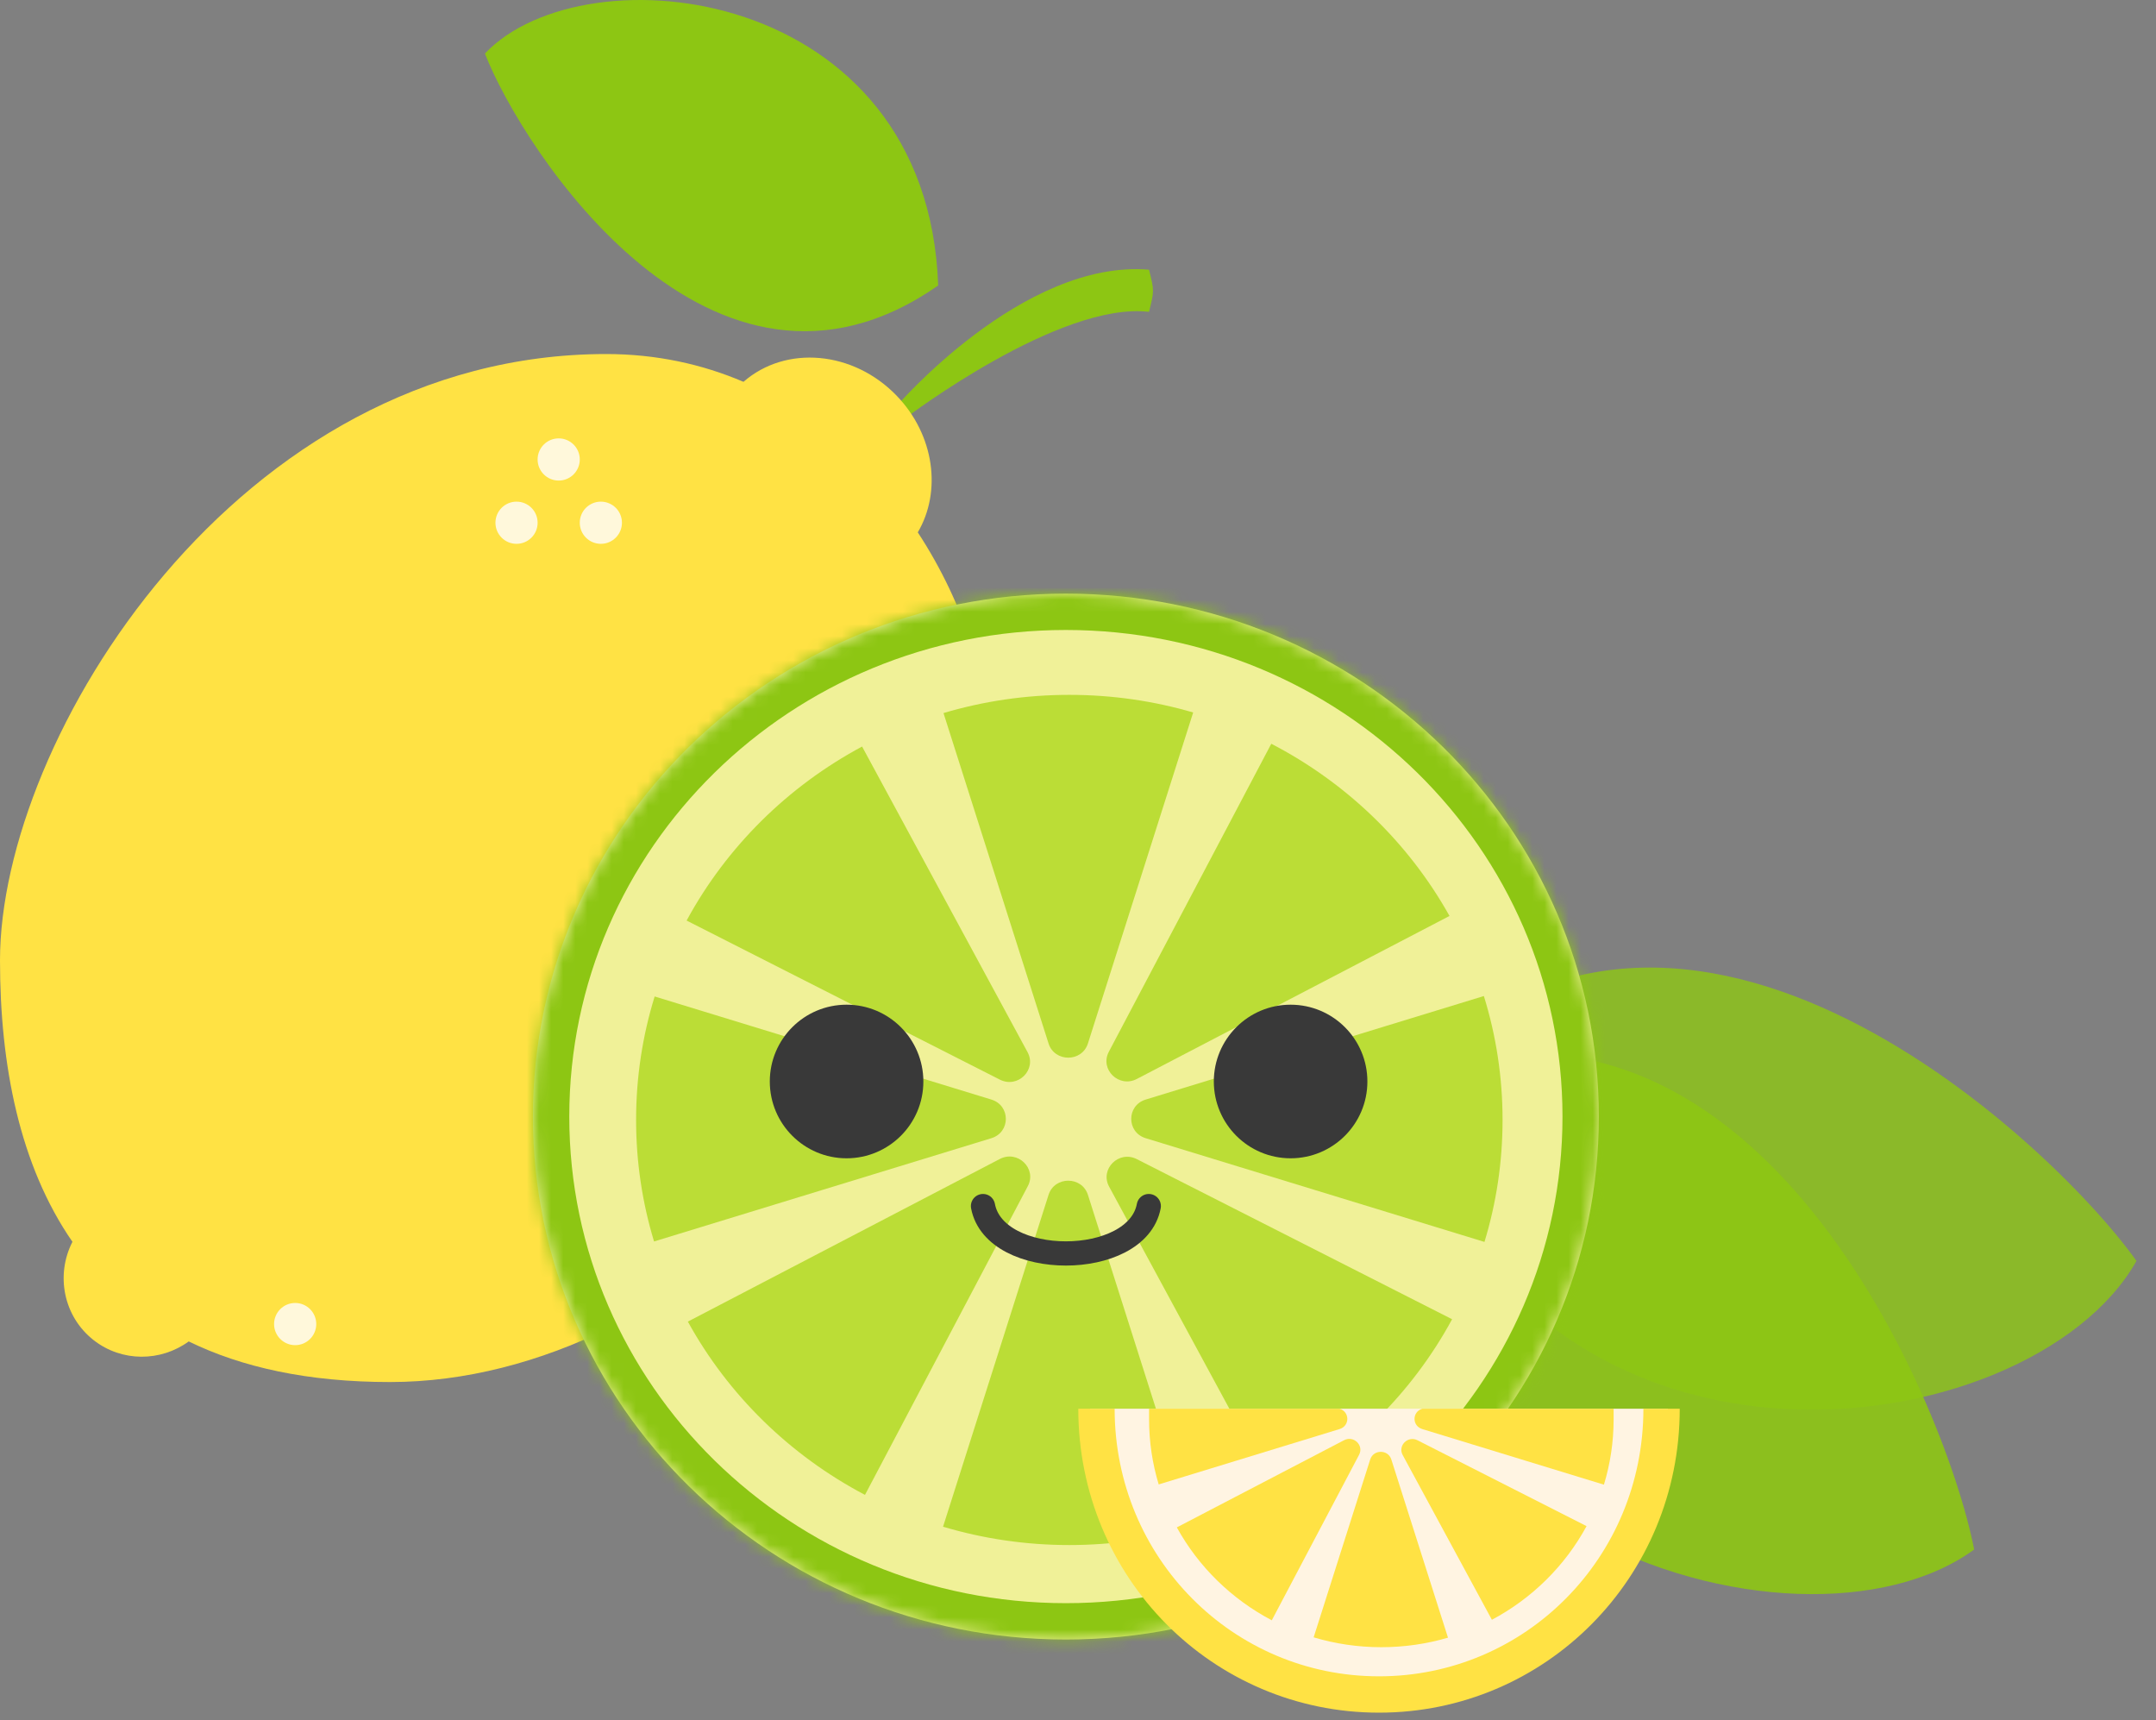 <svg width="178" height="142" viewBox="0 0 178 142" fill="none" xmlns="http://www.w3.org/2000/svg">
<rect x="0" y="0" width="178" height="142" fill="#808080" stroke="none"/>
<path d="M113.251 89.927C144.122 75.769 160.604 115.618 162.988 127.9C148.569 138.454 107.946 126.489 113.251 89.927Z" fill="#8DC613" fill-opacity="0.9"/>
<path d="M115.393 90.104C137.633 64.436 169.133 93.888 176.388 104.08C167.631 119.657 125.7 125.582 115.393 90.104Z" fill="#8DC613" fill-opacity="0.8"/>
<path d="M73.976 33.574C73.976 33.574 84.42 21.39 94.863 22.26C95.298 24.001 95.298 24.001 94.863 25.741C87.466 24.871 74.846 34.444 74.846 34.444L73.976 33.574Z" fill="#8DC613"/>
<path fill-rule="evenodd" clip-rule="evenodd" d="M81.809 62.729C81.809 87.724 57.005 114.077 32.201 114.077C25.424 114.077 19.954 112.861 15.581 110.725C13.272 112.404 10.067 112.445 7.733 110.62C5.242 108.672 4.575 105.248 5.981 102.501C1.618 96.196 -0 87.926 4.69744e-09 79.265C0 60.989 19.582 29.223 50.043 29.223C54.187 29.223 57.977 30.062 61.382 31.517C64.877 28.46 70.471 28.948 74.052 32.687C77.156 35.928 77.755 40.575 75.773 43.943C79.709 49.945 81.809 56.843 81.809 62.729Z" fill="#FFE244"/>
<circle cx="42.645" cy="43.148" r="1.741" fill="#FFF8DB"/>
<circle cx="49.607" cy="43.148" r="1.741" fill="#FFF8DB"/>
<circle cx="46.126" cy="37.926" r="1.741" fill="#FFF8DB"/>
<circle cx="24.369" cy="109.291" r="1.741" fill="#FFF8DB"/>
<path d="M77.457 23.566C58.746 36.62 43.08 12.252 40.034 4.419C48.302 -4.284 76.587 -1.238 77.457 23.566Z" fill="#8DC613"/>
<mask id="path-10-inside-1" fill="white">
<path d="M132 92.165C132 116.004 112.301 135.329 88 135.329C63.7 135.329 44 116.004 44 92.165C44 68.325 63.7 49 88 49C112.301 49 132 68.325 132 92.165Z"/>
</mask>
<path d="M132 92.165C132 116.004 112.301 135.329 88 135.329C63.7 135.329 44 116.004 44 92.165C44 68.325 63.7 49 88 49C112.301 49 132 68.325 132 92.165Z" fill="#F0F198"/>
<path d="M129 92.165C129 114.293 110.698 132.329 88 132.329V138.329C113.903 138.329 135 117.714 135 92.165H129ZM88 132.329C65.302 132.329 47 114.293 47 92.165H41C41 117.714 62.097 138.329 88 138.329V132.329ZM47 92.165C47 70.036 65.302 52 88 52V46C62.097 46 41 66.615 41 92.165H47ZM88 52C110.698 52 129 70.036 129 92.165H135C135 66.615 113.903 46 88 46V52Z" fill="#8DC613" mask="url(#path-10-inside-1)"/>
<path d="M98.546 126.066C95.296 127.02 91.851 127.532 88.284 127.532C84.657 127.532 81.156 127.002 77.858 126.018L86.568 98.629C87.066 97.065 89.323 97.065 89.82 98.629L98.546 126.066Z" fill="#BBDD36"/>
<path d="M105.305 123.311L91.568 97.945C90.784 96.497 92.371 94.923 93.855 95.677L119.886 108.893C116.58 114.992 111.493 120.021 105.305 123.311Z" fill="#BBDD36"/>
<path d="M122.558 102.511L94.59 93.95C92.995 93.462 92.995 91.248 94.59 90.76L122.508 82.215C123.512 85.451 124.052 88.885 124.052 92.443C124.052 95.942 123.53 99.322 122.558 102.511Z" fill="#BBDD36"/>
<path d="M119.672 75.605L93.857 89.06C92.382 89.829 90.778 88.272 91.546 86.816L104.958 61.392C111.17 64.609 116.3 69.568 119.672 75.605Z" fill="#BBDD36"/>
<path d="M98.509 58.809L89.82 86.129C89.323 87.693 87.066 87.693 86.568 86.129L77.895 58.858C81.183 57.88 84.671 57.355 88.284 57.355C91.837 57.355 95.269 57.863 98.509 58.809Z" fill="#BBDD36"/>
<path d="M56.687 75.985C59.977 69.918 65.029 64.912 71.174 61.622L84.835 86.847C85.619 88.294 84.031 89.868 82.548 89.115L56.687 75.985Z" fill="#BBDD36"/>
<path d="M53.999 102.474C53.034 99.296 52.516 95.929 52.516 92.443C52.516 88.899 53.052 85.477 54.048 82.251L81.847 90.76C83.442 91.248 83.442 93.462 81.847 93.95L53.999 102.474Z" fill="#BBDD36"/>
<path d="M71.413 123.391C65.224 120.137 60.124 115.149 56.789 109.089L82.545 95.665C84.02 94.896 85.625 96.453 84.857 97.908L71.413 123.391Z" fill="#BBDD36"/>
<circle cx="106.553" cy="89.269" r="6.339" fill="#393939"/>
<circle cx="69.894" cy="89.269" r="6.339" fill="#393939"/>
<path d="M81.156 99.552C82.133 104.767 93.867 104.767 94.844 99.552" stroke="#393939" stroke-width="2" stroke-linecap="round"/>
<path d="M137.704 116.277C137.704 129.334 127.066 140.391 113.893 140.391C100.72 140.391 90 129.334 90 116.277L113.852 116.277C127.025 116.277 137.704 116.277 137.704 116.277Z" fill="#FFF4E2"/>
<path d="M119.547 135.177C117.804 135.688 115.957 135.963 114.045 135.963C112.1 135.963 110.223 135.679 108.455 135.151L113.125 120.467C113.392 119.628 114.602 119.628 114.868 120.467L119.547 135.177Z" fill="#FFE244"/>
<path d="M123.171 133.7L115.805 120.1C115.385 119.324 116.236 118.48 117.031 118.884L130.987 125.97C129.215 129.24 126.488 131.936 123.171 133.7Z" fill="#FFE244"/>
<path d="M132.42 122.548L117.425 117.959C116.57 117.697 116.57 116.539 117.425 116.277L133.221 116.277C133.221 116.277 133.221 116.429 133.221 117.151C133.221 119.027 132.941 120.838 132.42 122.548Z" fill="#FFE244"/>
<path d="M95.663 122.528C95.146 120.825 94.868 119.019 94.868 117.151C94.868 115.25 94.868 116.277 94.868 116.277H110.594C111.449 116.539 111.449 117.697 110.594 117.959L95.663 122.528Z" fill="#FFE244"/>
<path d="M105 133.743C101.682 131.998 98.947 129.324 97.159 126.075L110.968 118.878C111.759 118.466 112.619 119.3 112.207 120.081L105 133.743Z" fill="#FFE244"/>
<path d="M137.18 116.277C137.18 129.416 126.736 139.867 113.852 139.867C100.969 139.867 90.524 129.416 90.524 116.277" stroke="#FFE244" stroke-width="3"/>
</svg>

